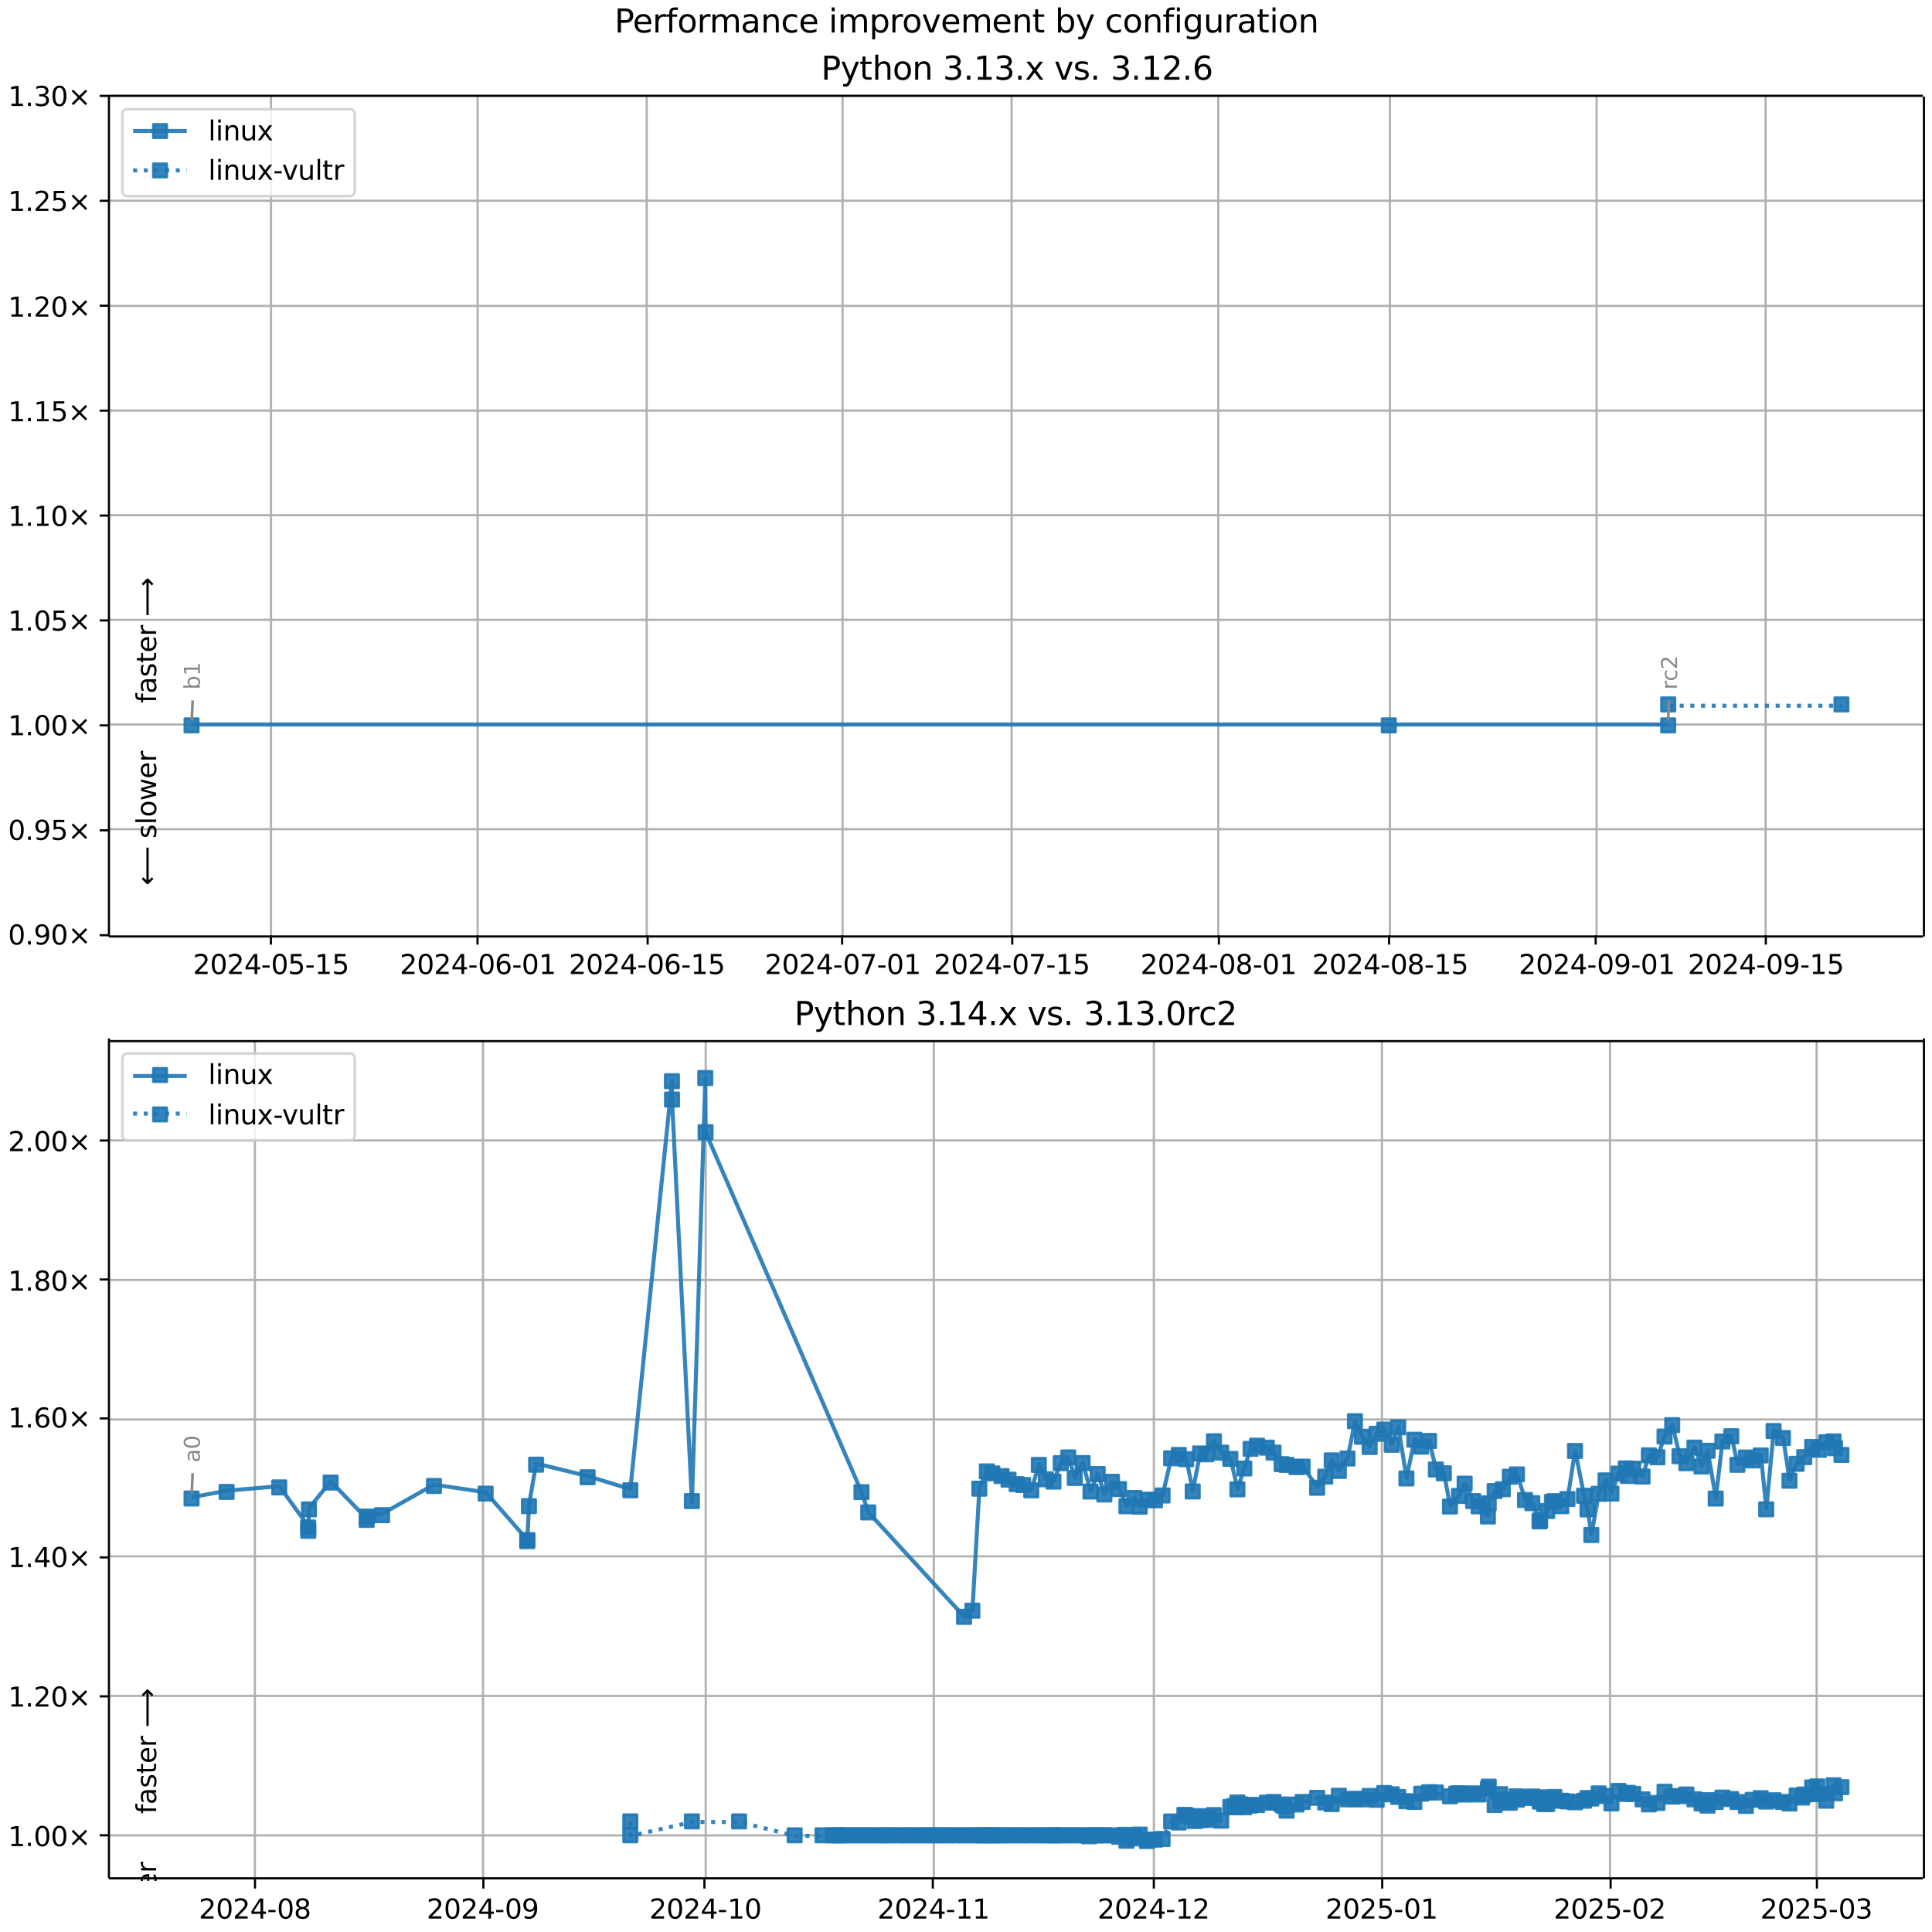 <?xml version="1.0" encoding="UTF-8"?>
<!DOCTYPE svg  PUBLIC '-//W3C//DTD SVG 1.1//EN'  'http://www.w3.org/Graphics/SVG/1.1/DTD/svg11.dtd'>
<svg width="720pt" height="720pt" version="1.1" viewBox="0 0 720 720" xmlns="http://www.w3.org/2000/svg" xmlns:xlink="http://www.w3.org/1999/xlink">
<defs>
<style type="text/css">*{stroke-linejoin: round; stroke-linecap: butt}</style>
</defs>
<path d="m0 720h720v-720h-720z" fill="#fff"/>
<path d="m40.6 349h676v-313h-676z" fill="#fff"/>
<path d="m101 349v-313" clip-path="url(#g)" fill="none" stroke="#b0b0b0" stroke-linecap="square" stroke-width=".8"/>
<defs>
<path id="i" d="m0 0v3.5" stroke="#000" stroke-width=".8"/>
</defs>
<use x="100.953" y="348.529" stroke="#000000" stroke-width=".8" xlink:href="#i"/>
<g transform="translate(71.9 363) scale(.1 -.1)">
<defs>
<path id="c" transform="scale(.016)" d="m1228 531h2203v-531h-2962v531q359 372 979 998 621 627 780 809 303 340 423 576 121 236 121 464 0 372-261 606-261 235-680 235-297 0-627-103-329-103-704-313v638q381 153 712 231 332 78 607 78 725 0 1156-363 431-362 431-968 0-288-108-546-107-257-392-607-78-91-497-524-418-433-1181-1211z"/>
<path id="b" transform="scale(.016)" d="m2034 4250q-487 0-733-480-245-479-245-1442 0-959 245-1439 246-480 733-480 491 0 736 480 246 480 246 1439 0 963-246 1442-245 480-736 480zm0 500q785 0 1199-621 414-620 414-1801 0-1178-414-1799-414-620-1199-620-784 0-1198 620-414 621-414 1799 0 1181 414 1801 414 621 1198 621z"/>
<path id="j" transform="scale(.016)" d="m2419 4116-1594-2491h1594v2491zm-166 550h794v-3041h666v-525h-666v-1100h-628v1100h-2106v609l1940 2957z"/>
<path id="e" transform="scale(.016)" d="m313 2009h1684v-512h-1684v512z"/>
<path id="m" transform="scale(.016)" d="m691 4666h2478v-532h-1900v-1143q137 47 274 70 138 23 276 23 781 0 1237-428 457-428 457-1159 0-753-469-1171-469-417-1322-417-294 0-599 50-304 50-629 150v635q281-153 581-228t634-75q541 0 856 284 316 284 316 772 0 487-316 771-315 285-856 285-253 0-505-56-251-56-513-175v2344z"/>
<path id="d" transform="scale(.016)" d="m794 531h1031v3560l-1122-225v575l1116 225h631v-4135h1031v-531h-2687v531z"/>
</defs>
<use xlink:href="#c"/>
<use transform="translate(63.6)" xlink:href="#b"/>
<use transform="translate(127)" xlink:href="#c"/>
<use transform="translate(191)" xlink:href="#j"/>
<use transform="translate(254)" xlink:href="#e"/>
<use transform="translate(291)" xlink:href="#b"/>
<use transform="translate(354)" xlink:href="#m"/>
<use transform="translate(418)" xlink:href="#e"/>
<use transform="translate(454)" xlink:href="#d"/>
<use transform="translate(518)" xlink:href="#m"/>
</g>
<path d="m178 349v-313" clip-path="url(#g)" fill="none" stroke="#b0b0b0" stroke-linecap="square" stroke-width=".8"/>
<use x="177.953" y="348.529" stroke="#000000" stroke-width=".8" xlink:href="#i"/>
<g transform="translate(149 363) scale(.1 -.1)">
<defs>
<path id="ae" transform="scale(.016)" d="m2113 2584q-425 0-674-291-248-290-248-796 0-503 248-796 249-292 674-292t673 292q248 293 248 796 0 506-248 796-248 291-673 291zm1253 1979v-575q-238 112-480 171-242 60-480 60-625 0-955-422-329-422-376-1275 184 272 462 417 279 145 613 145 703 0 1111-427 408-426 408-1160 0-719-425-1154-425-434-1131-434-810 0-1238 620-428 621-428 1799 0 1106 525 1764t1409 658q238 0 480-47t505-140z"/>
</defs>
<use xlink:href="#c"/>
<use transform="translate(63.6)" xlink:href="#b"/>
<use transform="translate(127)" xlink:href="#c"/>
<use transform="translate(191)" xlink:href="#j"/>
<use transform="translate(254)" xlink:href="#e"/>
<use transform="translate(291)" xlink:href="#b"/>
<use transform="translate(354)" xlink:href="#ae"/>
<use transform="translate(418)" xlink:href="#e"/>
<use transform="translate(454)" xlink:href="#b"/>
<use transform="translate(518)" xlink:href="#d"/>
</g>
<path d="m241 349v-313" clip-path="url(#g)" fill="none" stroke="#b0b0b0" stroke-linecap="square" stroke-width=".8"/>
<use x="241.365" y="348.529" stroke="#000000" stroke-width=".8" xlink:href="#i"/>
<g transform="translate(212 363) scale(.1 -.1)">
<use xlink:href="#c"/>
<use transform="translate(63.6)" xlink:href="#b"/>
<use transform="translate(127)" xlink:href="#c"/>
<use transform="translate(191)" xlink:href="#j"/>
<use transform="translate(254)" xlink:href="#e"/>
<use transform="translate(291)" xlink:href="#b"/>
<use transform="translate(354)" xlink:href="#ae"/>
<use transform="translate(418)" xlink:href="#e"/>
<use transform="translate(454)" xlink:href="#d"/>
<use transform="translate(518)" xlink:href="#m"/>
</g>
<path d="m314 349v-313" clip-path="url(#g)" fill="none" stroke="#b0b0b0" stroke-linecap="square" stroke-width=".8"/>
<use x="313.835" y="348.529" stroke="#000000" stroke-width=".8" xlink:href="#i"/>
<g transform="translate(285 363) scale(.1 -.1)">
<defs>
<path id="al" transform="scale(.016)" d="m525 4666h3e3v-269l-1694-4397h-659l1594 4134h-2241v532z"/>
</defs>
<use xlink:href="#c"/>
<use transform="translate(63.6)" xlink:href="#b"/>
<use transform="translate(127)" xlink:href="#c"/>
<use transform="translate(191)" xlink:href="#j"/>
<use transform="translate(254)" xlink:href="#e"/>
<use transform="translate(291)" xlink:href="#b"/>
<use transform="translate(354)" xlink:href="#al"/>
<use transform="translate(418)" xlink:href="#e"/>
<use transform="translate(454)" xlink:href="#b"/>
<use transform="translate(518)" xlink:href="#d"/>
</g>
<path d="m377 349v-313" clip-path="url(#g)" fill="none" stroke="#b0b0b0" stroke-linecap="square" stroke-width=".8"/>
<use x="377.247" y="348.529" stroke="#000000" stroke-width=".8" xlink:href="#i"/>
<g transform="translate(348 363) scale(.1 -.1)">
<use xlink:href="#c"/>
<use transform="translate(63.6)" xlink:href="#b"/>
<use transform="translate(127)" xlink:href="#c"/>
<use transform="translate(191)" xlink:href="#j"/>
<use transform="translate(254)" xlink:href="#e"/>
<use transform="translate(291)" xlink:href="#b"/>
<use transform="translate(354)" xlink:href="#al"/>
<use transform="translate(418)" xlink:href="#e"/>
<use transform="translate(454)" xlink:href="#d"/>
<use transform="translate(518)" xlink:href="#m"/>
</g>
<path d="m454 349v-313" clip-path="url(#g)" fill="none" stroke="#b0b0b0" stroke-linecap="square" stroke-width=".8"/>
<use x="454.247" y="348.529" stroke="#000000" stroke-width=".8" xlink:href="#i"/>
<g transform="translate(425 363) scale(.1 -.1)">
<defs>
<path id="ad" transform="scale(.016)" d="m2034 2216q-450 0-708-241-257-241-257-662 0-422 257-663 258-241 708-241t709 242q260 243 260 662 0 421-258 662-257 241-711 241zm-631 268q-406 100-633 378-226 279-226 679 0 559 398 884 399 325 1092 325 697 0 1094-325t397-884q0-400-227-679-226-278-629-378 456-106 710-416 255-309 255-755 0-679-414-1042-414-362-1186-362-771 0-1186 362-414 363-414 1042 0 446 256 755 257 310 713 416zm-231 997q0-362 226-565 227-203 636-203 407 0 636 203 230 203 230 565 0 363-230 566-229 203-636 203-409 0-636-203-226-203-226-566z"/>
</defs>
<use xlink:href="#c"/>
<use transform="translate(63.6)" xlink:href="#b"/>
<use transform="translate(127)" xlink:href="#c"/>
<use transform="translate(191)" xlink:href="#j"/>
<use transform="translate(254)" xlink:href="#e"/>
<use transform="translate(291)" xlink:href="#b"/>
<use transform="translate(354)" xlink:href="#ad"/>
<use transform="translate(418)" xlink:href="#e"/>
<use transform="translate(454)" xlink:href="#b"/>
<use transform="translate(518)" xlink:href="#d"/>
</g>
<path d="m518 349v-313" clip-path="url(#g)" fill="none" stroke="#b0b0b0" stroke-linecap="square" stroke-width=".8"/>
<use x="517.659" y="348.529" stroke="#000000" stroke-width=".8" xlink:href="#i"/>
<g transform="translate(489 363) scale(.1 -.1)">
<use xlink:href="#c"/>
<use transform="translate(63.6)" xlink:href="#b"/>
<use transform="translate(127)" xlink:href="#c"/>
<use transform="translate(191)" xlink:href="#j"/>
<use transform="translate(254)" xlink:href="#e"/>
<use transform="translate(291)" xlink:href="#b"/>
<use transform="translate(354)" xlink:href="#ad"/>
<use transform="translate(418)" xlink:href="#e"/>
<use transform="translate(454)" xlink:href="#d"/>
<use transform="translate(518)" xlink:href="#m"/>
</g>
<path d="m595 349v-313" clip-path="url(#g)" fill="none" stroke="#b0b0b0" stroke-linecap="square" stroke-width=".8"/>
<use x="594.659" y="348.529" stroke="#000000" stroke-width=".8" xlink:href="#i"/>
<g transform="translate(566 363) scale(.1 -.1)">
<defs>
<path id="aa" transform="scale(.016)" d="m703 97v575q238-113 481-172 244-59 479-59 625 0 954 420 330 420 377 1277-181-269-460-413-278-144-615-144-700 0-1108 423-408 424-408 1159 0 718 425 1152 425 435 1131 435 810 0 1236-621 427-620 427-1801 0-1103-524-1761-523-658-1407-658-238 0-482 47-243 47-506 141zm1256 1978q425 0 673 290 249 291 249 798 0 503-249 795-248 292-673 292t-673-292-248-795q0-507 248-798 248-290 673-290z"/>
</defs>
<use xlink:href="#c"/>
<use transform="translate(63.6)" xlink:href="#b"/>
<use transform="translate(127)" xlink:href="#c"/>
<use transform="translate(191)" xlink:href="#j"/>
<use transform="translate(254)" xlink:href="#e"/>
<use transform="translate(291)" xlink:href="#b"/>
<use transform="translate(354)" xlink:href="#aa"/>
<use transform="translate(418)" xlink:href="#e"/>
<use transform="translate(454)" xlink:href="#b"/>
<use transform="translate(518)" xlink:href="#d"/>
</g>
<path d="m658 349v-313" clip-path="url(#g)" fill="none" stroke="#b0b0b0" stroke-linecap="square" stroke-width=".8"/>
<use x="658.071" y="348.529" stroke="#000000" stroke-width=".8" xlink:href="#i"/>
<g transform="translate(629 363) scale(.1 -.1)">
<use xlink:href="#c"/>
<use transform="translate(63.6)" xlink:href="#b"/>
<use transform="translate(127)" xlink:href="#c"/>
<use transform="translate(191)" xlink:href="#j"/>
<use transform="translate(254)" xlink:href="#e"/>
<use transform="translate(291)" xlink:href="#b"/>
<use transform="translate(354)" xlink:href="#aa"/>
<use transform="translate(418)" xlink:href="#e"/>
<use transform="translate(454)" xlink:href="#d"/>
<use transform="translate(518)" xlink:href="#m"/>
</g>
<path d="m40.6 349h676" clip-path="url(#g)" fill="none" stroke="#b0b0b0" stroke-linecap="square" stroke-width=".8"/>
<defs>
<path id="k" d="m0 0h-3.5" stroke="#000" stroke-width=".8"/>
</defs>
<use x="40.646" y="348.529" stroke="#000000" stroke-width=".8" xlink:href="#k"/>
<g transform="translate(3 352) scale(.1 -.1)">
<defs>
<path id="f" transform="scale(.016)" d="m684 794h660v-794h-660v794z"/>
<path id="l" transform="scale(.016)" d="m4488 3438-1429-1435 1429-1428-372-378-1435 1434-1434-1434-369 378 1425 1428-1425 1435 369 378 1434-1435 1435 1435 372-378z"/>
</defs>
<use xlink:href="#b"/>
<use transform="translate(63.6)" xlink:href="#f"/>
<use transform="translate(95.4)" xlink:href="#aa"/>
<use transform="translate(159)" xlink:href="#b"/>
<use transform="translate(223)" xlink:href="#l"/>
</g>
<path d="m40.6 309h676" clip-path="url(#g)" fill="none" stroke="#b0b0b0" stroke-linecap="square" stroke-width=".8"/>
<use x="40.646" y="309.429" stroke="#000000" stroke-width=".8" xlink:href="#k"/>
<g transform="translate(3 313) scale(.1 -.1)">
<use xlink:href="#b"/>
<use transform="translate(63.6)" xlink:href="#f"/>
<use transform="translate(95.4)" xlink:href="#aa"/>
<use transform="translate(159)" xlink:href="#m"/>
<use transform="translate(223)" xlink:href="#l"/>
</g>
<path d="m40.6 270h676" clip-path="url(#g)" fill="none" stroke="#b0b0b0" stroke-linecap="square" stroke-width=".8"/>
<use x="40.646" y="270.33" stroke="#000000" stroke-width=".8" xlink:href="#k"/>
<g transform="translate(3 274) scale(.1 -.1)">
<use xlink:href="#d"/>
<use transform="translate(63.6)" xlink:href="#f"/>
<use transform="translate(95.4)" xlink:href="#b"/>
<use transform="translate(159)" xlink:href="#b"/>
<use transform="translate(223)" xlink:href="#l"/>
</g>
<path d="m40.6 231h676" clip-path="url(#g)" fill="none" stroke="#b0b0b0" stroke-linecap="square" stroke-width=".8"/>
<use x="40.646" y="231.23" stroke="#000000" stroke-width=".8" xlink:href="#k"/>
<g transform="translate(3 235) scale(.1 -.1)">
<use xlink:href="#d"/>
<use transform="translate(63.6)" xlink:href="#f"/>
<use transform="translate(95.4)" xlink:href="#b"/>
<use transform="translate(159)" xlink:href="#m"/>
<use transform="translate(223)" xlink:href="#l"/>
</g>
<path d="m40.6 192h676" clip-path="url(#g)" fill="none" stroke="#b0b0b0" stroke-linecap="square" stroke-width=".8"/>
<use x="40.646" y="192.131" stroke="#000000" stroke-width=".8" xlink:href="#k"/>
<g transform="translate(3 196) scale(.1 -.1)">
<use xlink:href="#d"/>
<use transform="translate(63.6)" xlink:href="#f"/>
<use transform="translate(95.4)" xlink:href="#d"/>
<use transform="translate(159)" xlink:href="#b"/>
<use transform="translate(223)" xlink:href="#l"/>
</g>
<path d="m40.6 153h676" clip-path="url(#g)" fill="none" stroke="#b0b0b0" stroke-linecap="square" stroke-width=".8"/>
<use x="40.646" y="153.031" stroke="#000000" stroke-width=".8" xlink:href="#k"/>
<g transform="translate(3 157) scale(.1 -.1)">
<use xlink:href="#d"/>
<use transform="translate(63.6)" xlink:href="#f"/>
<use transform="translate(95.4)" xlink:href="#d"/>
<use transform="translate(159)" xlink:href="#m"/>
<use transform="translate(223)" xlink:href="#l"/>
</g>
<path d="m40.6 114h676" clip-path="url(#g)" fill="none" stroke="#b0b0b0" stroke-linecap="square" stroke-width=".8"/>
<use x="40.646" y="113.932" stroke="#000000" stroke-width=".8" xlink:href="#k"/>
<g transform="translate(3 118) scale(.1 -.1)">
<use xlink:href="#d"/>
<use transform="translate(63.6)" xlink:href="#f"/>
<use transform="translate(95.4)" xlink:href="#c"/>
<use transform="translate(159)" xlink:href="#b"/>
<use transform="translate(223)" xlink:href="#l"/>
</g>
<path d="m40.6 74.8h676" clip-path="url(#g)" fill="none" stroke="#b0b0b0" stroke-linecap="square" stroke-width=".8"/>
<use x="40.646" y="74.832" stroke="#000000" stroke-width=".8" xlink:href="#k"/>
<g transform="translate(3 78.6) scale(.1 -.1)">
<use xlink:href="#d"/>
<use transform="translate(63.6)" xlink:href="#f"/>
<use transform="translate(95.4)" xlink:href="#c"/>
<use transform="translate(159)" xlink:href="#m"/>
<use transform="translate(223)" xlink:href="#l"/>
</g>
<path d="m40.6 35.7h676" clip-path="url(#g)" fill="none" stroke="#b0b0b0" stroke-linecap="square" stroke-width=".8"/>
<use x="40.646" y="35.733" stroke="#000000" stroke-width=".8" xlink:href="#k"/>
<g transform="translate(3 39.5) scale(.1 -.1)">
<defs>
<path id="t" transform="scale(.016)" d="m2597 2516q453-97 707-404 255-306 255-756 0-690-475-1069-475-378-1350-378-293 0-604 58t-642 174v609q262-153 574-231 313-78 654-78 593 0 904 234t311 681q0 413-289 645-289 233-804 233h-544v519h569q465 0 712 186t247 536q0 359-255 551-254 193-729 193-260 0-557-57-297-56-653-174v562q360 100 674 150t592 50q719 0 1137-327 419-326 419-882 0-388-222-655t-631-370z"/>
</defs>
<use xlink:href="#d"/>
<use transform="translate(63.6)" xlink:href="#f"/>
<use transform="translate(95.4)" xlink:href="#t"/>
<use transform="translate(159)" xlink:href="#b"/>
<use transform="translate(223)" xlink:href="#l"/>
</g>
<path d="m71.4 270h446 104" clip-path="url(#g)" fill="none" stroke="#1f77b4" stroke-linecap="square" stroke-opacity=".9" stroke-width="1.5"/>
<defs>
<path id="a" d="m-2.5 2.5h5v-5h-5z" stroke="#1f77b4" stroke-opacity=".9"/>
</defs>
<g clip-path="url(#g)" fill="#1f77b4" fill-opacity=".9" stroke="#1f77b4" stroke-opacity=".9">
<use x="71.389" y="270.33" xlink:href="#a"/>
<use x="517.569" y="270.33" xlink:href="#a"/>
<use x="621.695" y="270.33" xlink:href="#a"/>
</g>
<g stroke="#1f77b4" stroke-opacity=".9">
<path d="m622 263h64.6" clip-path="url(#g)" fill="none" stroke-dasharray="1.5,2.475" stroke-width="1.5"/>
<g clip-path="url(#g)" fill="#1f77b4" fill-opacity=".9">
<use x="621.695" y="262.51" xlink:href="#a"/>
<use x="686.256" y="262.51" xlink:href="#a"/>
</g>
</g>
<path d="m40.6 349v-313" fill="none" stroke="#000" stroke-linecap="square" stroke-width=".8"/>
<path d="m717 349v-313" fill="none" stroke="#000" stroke-linecap="square" stroke-width=".8"/>
<path d="m40.6 349h676" fill="none" stroke="#000" stroke-linecap="square" stroke-width=".8"/>
<path d="m40.6 35.7h676" fill="none" stroke="#000" stroke-linecap="square" stroke-width=".8"/>
<path d="m71.8 261-0.348 7.35" fill="none" stroke="#888" stroke-linecap="round"/>
<g transform="translate(74.5 257) rotate(-90) scale(.08 -.08)" fill="#888">
<defs>
<path id="ak" transform="scale(.016)" d="m3116 1747q0 634-261 995t-717 361q-457 0-718-361t-261-995 261-995 718-361q456 0 717 361t261 995zm-1957 1222q182 312 458 463 277 152 661 152 638 0 1036-506 399-506 399-1331t-399-1332q-398-506-1036-506-384 0-661 152-276 152-458 464v-525h-578v4863h578v-1894z"/>
</defs>
<use xlink:href="#ak"/>
<use transform="translate(63.5)" xlink:href="#d"/>
</g>
<path d="m622 261-0.326 7.34" fill="none" stroke="#888" stroke-linecap="round"/>
<g transform="translate(625 257) rotate(-90) scale(.08 -.08)" fill="#888">
<defs>
<path id="n" transform="scale(.016)" d="m2631 2963q-97 56-211 82-114 27-251 27-488 0-749-317t-261-911v-1844h-578v3500h578v-544q182 319 472 473 291 155 707 155 59 0 131-8 72-7 159-23l3-590z"/>
<path id="ac" transform="scale(.016)" d="m3122 3366v-538q-244 135-489 202t-495 67q-560 0-870-355-309-354-309-995t309-996q310-354 870-354 250 0 495 67t489 202v-532q-241-112-499-168-257-57-548-57-791 0-1257 497-465 497-465 1341 0 856 470 1346 471 491 1290 491 265 0 518-55 253-54 491-163z"/>
</defs>
<use xlink:href="#n"/>
<use transform="translate(38.9)" xlink:href="#ac"/>
<use transform="translate(93.8)" xlink:href="#c"/>
</g>
<g clip-path="url(#g)">
<g transform="translate(58.2 262) rotate(-90) scale(.1 -.1)">
<defs>
<path id="ab" transform="scale(.016)" d="m2375 4863v-479h-550q-309 0-430-125-120-125-120-450v-309h947v-447h-947v-3053h-578v3053h-550v447h550v244q0 584 272 851 272 268 862 268h544z"/>
<path id="z" transform="scale(.016)" d="m2194 1759q-697 0-966-159t-269-544q0-306 202-486 202-179 548-179 479 0 768 339t289 901v128h-572zm1147 238v-2e3h-575v531q-197-318-491-470t-719-152q-537 0-855 302-317 302-317 808 0 590 395 890 396 300 1180 300h807v57q0 397-261 614t-733 217q-300 0-585-72-284-72-546-216v532q315 122 612 182 297 61 578 61 760 0 1135-394 375-393 375-1193z"/>
<path id="x" transform="scale(.016)" d="m2834 3397v-544q-243 125-506 187-262 63-544 63-428 0-642-131t-214-394q0-200 153-314t616-217l197-44q612-131 870-370t258-667q0-488-386-773-386-284-1061-284-281 0-586 55t-642 164v594q319-166 628-249 309-82 613-82 406 0 624 139 219 139 219 392 0 234-158 359-157 125-692 241l-200 47q-534 112-772 345-237 233-237 639 0 494 350 762 350 269 994 269 318 0 599-47 282-46 519-140z"/>
<path id="p" transform="scale(.016)" d="m1172 4494v-994h1184v-447h-1184v-1900q0-428 117-550t477-122h590v-481h-590q-666 0-919 248-253 249-253 905v1900h-422v447h422v994h578z"/>
<path id="s" transform="scale(.016)" d="m3597 1894v-281h-2644q38-594 358-905t892-311q331 0 642 81t618 244v-544q-310-131-635-200t-659-69q-838 0-1327 487-489 488-489 1320 0 859 464 1363 464 505 1252 505 706 0 1117-455 411-454 411-1235zm-575 169q-6 471-264 752-258 282-683 282-481 0-770-272t-333-766l2050 4z"/>
<path id="am" transform="scale(.016)" d="m8863 2147v-281l-1229-1228-375 375 729 728h-7622v531h7622l-729 728 375 375 1229-1228z"/>
</defs>
<use xlink:href="#ab"/>
<use transform="translate(35.2)" xlink:href="#z"/>
<use transform="translate(96.5)" xlink:href="#x"/>
<use transform="translate(149)" xlink:href="#p"/>
<use transform="translate(188)" xlink:href="#s"/>
<use transform="translate(249)" xlink:href="#n"/>
<use transform="translate(290)" xlink:href="#DejaVuSans-20"/>
<use transform="translate(322)" xlink:href="#am"/>
</g>
</g>
<g clip-path="url(#g)">
<g transform="translate(58.2 330) rotate(-90) scale(.1 -.1)">
<defs>
<path id="an" transform="scale(.016)" d="m313 1866v281l1228 1228 375-375-728-728h7621v-531h-7621l728-728-375-375-1228 1228z"/>
<path id="r" transform="scale(.016)" d="m603 4863h575v-4863h-575v4863z"/>
<path id="q" transform="scale(.016)" d="m1959 3097q-462 0-731-361t-269-989 267-989q268-361 733-361 460 0 728 362 269 363 269 988 0 622-269 986-268 364-728 364zm0 487q750 0 1178-488 429-487 429-1349 0-859-429-1349-428-489-1178-489-753 0-1180 489-426 490-426 1349 0 862 426 1349 427 488 1180 488z"/>
<path id="ai" transform="scale(.016)" d="m269 3500h575l719-2731 715 2731h678l719-2731 716 2731h575l-916-3500h-678l-753 2869-756-2869h-679l-915 3500z"/>
</defs>
<use xlink:href="#an"/>
<use transform="translate(143)" xlink:href="#DejaVuSans-20"/>
<use transform="translate(175)" xlink:href="#x"/>
<use transform="translate(227)" xlink:href="#r"/>
<use transform="translate(255)" xlink:href="#q"/>
<use transform="translate(316)" xlink:href="#ai"/>
<use transform="translate(398)" xlink:href="#s"/>
<use transform="translate(460)" xlink:href="#n"/>
</g>
</g>
<g transform="translate(306 29.7) scale(.12 -.12)">
<defs>
<path id="ah" transform="scale(.016)" d="m1259 4147v-1753h794q441 0 681 228 241 228 241 650 0 419-241 647-240 228-681 228h-794zm-631 519h1425q785 0 1186-355 402-355 402-1039 0-691-402-1044-401-353-1186-353h-794v-1875h-631v4666z"/>
<path id="af" transform="scale(.016)" d="m2059-325q-243-625-475-815-231-191-618-191h-460v481h338q237 0 368 113 132 112 291 531l103 262-1415 3444h609l1094-2737 1094 2737h609l-1538-3825z"/>
<path id="aj" transform="scale(.016)" d="m3513 2113v-2113h-575v2094q0 497-194 743-194 247-581 247-466 0-735-297-269-296-269-809v-1978h-578v4863h578v-1907q207 316 486 472 280 156 646 156 603 0 912-373 310-373 310-1098z"/>
<path id="o" transform="scale(.016)" d="m3513 2113v-2113h-575v2094q0 497-194 743-194 247-581 247-466 0-735-297-269-296-269-809v-1978h-578v3500h578v-544q207 316 486 472 280 156 646 156 603 0 912-373 310-373 310-1098z"/>
<path id="w" transform="scale(.016)" d="m3513 3500-1266-1703 1331-1797h-678l-1019 1375-1018-1375h-679l1360 1831-1244 1669h678l928-1247 928 1247h679z"/>
<path id="y" transform="scale(.016)" d="m191 3500h609l1094-2937 1094 2937h609l-1313-3500h-781l-1312 3500z"/>
</defs>
<use xlink:href="#ah"/>
<use transform="translate(60.3)" xlink:href="#af"/>
<use transform="translate(119)" xlink:href="#p"/>
<use transform="translate(159)" xlink:href="#aj"/>
<use transform="translate(222)" xlink:href="#q"/>
<use transform="translate(283)" xlink:href="#o"/>
<use transform="translate(347)" xlink:href="#DejaVuSans-20"/>
<use transform="translate(378)" xlink:href="#t"/>
<use transform="translate(442)" xlink:href="#f"/>
<use transform="translate(474)" xlink:href="#d"/>
<use transform="translate(537)" xlink:href="#t"/>
<use transform="translate(601)" xlink:href="#f"/>
<use transform="translate(633)" xlink:href="#w"/>
<use transform="translate(692)" xlink:href="#DejaVuSans-20"/>
<use transform="translate(724)" xlink:href="#y"/>
<use transform="translate(783)" xlink:href="#x"/>
<use transform="translate(835)" xlink:href="#f"/>
<use transform="translate(867)" xlink:href="#DejaVuSans-20"/>
<use transform="translate(899)" xlink:href="#t"/>
<use transform="translate(962)" xlink:href="#f"/>
<use transform="translate(994)" xlink:href="#d"/>
<use transform="translate(1058)" xlink:href="#c"/>
<use transform="translate(1121)" xlink:href="#f"/>
<use transform="translate(1153)" xlink:href="#ae"/>
</g>
<path d="m47.6 73.1h82.6q2 0 2-2v-28.4q0-2-2-2h-82.6q-2 0-2 2v28.4q0 2 2 2z" fill="#fff" opacity=".8" stroke="#ccc"/>
<path d="m49.6 48.8h10 10" fill="none" stroke="#1f77b4" stroke-linecap="square" stroke-opacity=".9" stroke-width="1.5"/>
<use x="59.646" y="48.831" fill="#1f77b4" fill-opacity=".9" stroke="#1f77b4" stroke-opacity=".9" xlink:href="#a"/>
<g transform="translate(77.6 52.3) scale(.1 -.1)">
<defs>
<path id="v" transform="scale(.016)" d="m603 3500h575v-3500h-575v3500zm0 1363h575v-729h-575v729z"/>
<path id="u" transform="scale(.016)" d="m544 1381v2119h575v-2097q0-497 193-746 194-248 582-248 465 0 735 297 271 297 271 810v1984h575v-3500h-575v538q-209-319-486-474-276-155-642-155-603 0-916 375-312 375-312 1097zm1447 2203z"/>
</defs>
<use xlink:href="#r"/>
<use transform="translate(27.8)" xlink:href="#v"/>
<use transform="translate(55.6)" xlink:href="#o"/>
<use transform="translate(119)" xlink:href="#u"/>
<use transform="translate(182)" xlink:href="#w"/>
</g>
<path d="m49.6 63.5h10 10" fill="none" stroke="#1f77b4" stroke-dasharray="1.5,2.475" stroke-opacity=".9" stroke-width="1.5"/>
<use x="59.646" y="63.509" fill="#1f77b4" fill-opacity=".9" stroke="#1f77b4" stroke-opacity=".9" xlink:href="#a"/>
<g transform="translate(77.6 67) scale(.1 -.1)">
<use xlink:href="#r"/>
<use transform="translate(27.8)" xlink:href="#v"/>
<use transform="translate(55.6)" xlink:href="#o"/>
<use transform="translate(119)" xlink:href="#u"/>
<use transform="translate(182)" xlink:href="#w"/>
<use transform="translate(242)" xlink:href="#e"/>
<use transform="translate(275)" xlink:href="#y"/>
<use transform="translate(334)" xlink:href="#u"/>
<use transform="translate(398)" xlink:href="#r"/>
<use transform="translate(425)" xlink:href="#p"/>
<use transform="translate(465)" xlink:href="#n"/>
</g>
<path d="m40.6 700h676v-313h-676z" fill="#fff"/>
<path d="m95 700v-313" clip-path="url(#h)" fill="none" stroke="#b0b0b0" stroke-linecap="square" stroke-width=".8"/>
<use x="95.028" y="700.322" stroke="#000000" stroke-width=".8" xlink:href="#i"/>
<g transform="translate(74.1 715) scale(.1 -.1)">
<use xlink:href="#c"/>
<use transform="translate(63.6)" xlink:href="#b"/>
<use transform="translate(127)" xlink:href="#c"/>
<use transform="translate(191)" xlink:href="#j"/>
<use transform="translate(254)" xlink:href="#e"/>
<use transform="translate(291)" xlink:href="#b"/>
<use transform="translate(354)" xlink:href="#ad"/>
</g>
<path d="m180 700v-313" clip-path="url(#h)" fill="none" stroke="#b0b0b0" stroke-linecap="square" stroke-width=".8"/>
<use x="180.143" y="700.322" stroke="#000000" stroke-width=".8" xlink:href="#i"/>
<g transform="translate(159 715) scale(.1 -.1)">
<use xlink:href="#c"/>
<use transform="translate(63.6)" xlink:href="#b"/>
<use transform="translate(127)" xlink:href="#c"/>
<use transform="translate(191)" xlink:href="#j"/>
<use transform="translate(254)" xlink:href="#e"/>
<use transform="translate(291)" xlink:href="#b"/>
<use transform="translate(354)" xlink:href="#aa"/>
</g>
<path d="m263 700v-313" clip-path="url(#h)" fill="none" stroke="#b0b0b0" stroke-linecap="square" stroke-width=".8"/>
<use x="262.513" y="700.322" stroke="#000000" stroke-width=".8" xlink:href="#i"/>
<g transform="translate(242 715) scale(.1 -.1)">
<use xlink:href="#c"/>
<use transform="translate(63.6)" xlink:href="#b"/>
<use transform="translate(127)" xlink:href="#c"/>
<use transform="translate(191)" xlink:href="#j"/>
<use transform="translate(254)" xlink:href="#e"/>
<use transform="translate(291)" xlink:href="#d"/>
<use transform="translate(354)" xlink:href="#b"/>
</g>
<path d="m348 700v-313" clip-path="url(#h)" fill="none" stroke="#b0b0b0" stroke-linecap="square" stroke-width=".8"/>
<use x="347.628" y="700.322" stroke="#000000" stroke-width=".8" xlink:href="#i"/>
<g transform="translate(327 715) scale(.1 -.1)">
<use xlink:href="#c"/>
<use transform="translate(63.6)" xlink:href="#b"/>
<use transform="translate(127)" xlink:href="#c"/>
<use transform="translate(191)" xlink:href="#j"/>
<use transform="translate(254)" xlink:href="#e"/>
<use transform="translate(291)" xlink:href="#d"/>
<use transform="translate(354)" xlink:href="#d"/>
</g>
<path d="m430 700v-313" clip-path="url(#h)" fill="none" stroke="#b0b0b0" stroke-linecap="square" stroke-width=".8"/>
<use x="429.998" y="700.322" stroke="#000000" stroke-width=".8" xlink:href="#i"/>
<g transform="translate(409 715) scale(.1 -.1)">
<use xlink:href="#c"/>
<use transform="translate(63.6)" xlink:href="#b"/>
<use transform="translate(127)" xlink:href="#c"/>
<use transform="translate(191)" xlink:href="#j"/>
<use transform="translate(254)" xlink:href="#e"/>
<use transform="translate(291)" xlink:href="#d"/>
<use transform="translate(354)" xlink:href="#c"/>
</g>
<path d="m515 700v-313" clip-path="url(#h)" fill="none" stroke="#b0b0b0" stroke-linecap="square" stroke-width=".8"/>
<use x="515.113" y="700.322" stroke="#000000" stroke-width=".8" xlink:href="#i"/>
<g transform="translate(494 715) scale(.1 -.1)">
<use xlink:href="#c"/>
<use transform="translate(63.6)" xlink:href="#b"/>
<use transform="translate(127)" xlink:href="#c"/>
<use transform="translate(191)" xlink:href="#m"/>
<use transform="translate(254)" xlink:href="#e"/>
<use transform="translate(291)" xlink:href="#b"/>
<use transform="translate(354)" xlink:href="#d"/>
</g>
<path d="m600 700v-313" clip-path="url(#h)" fill="none" stroke="#b0b0b0" stroke-linecap="square" stroke-width=".8"/>
<use x="600.229" y="700.322" stroke="#000000" stroke-width=".8" xlink:href="#i"/>
<g transform="translate(579 715) scale(.1 -.1)">
<use xlink:href="#c"/>
<use transform="translate(63.6)" xlink:href="#b"/>
<use transform="translate(127)" xlink:href="#c"/>
<use transform="translate(191)" xlink:href="#m"/>
<use transform="translate(254)" xlink:href="#e"/>
<use transform="translate(291)" xlink:href="#b"/>
<use transform="translate(354)" xlink:href="#c"/>
</g>
<path d="m677 700v-313" clip-path="url(#h)" fill="none" stroke="#b0b0b0" stroke-linecap="square" stroke-width=".8"/>
<use x="677.107" y="700.322" stroke="#000000" stroke-width=".8" xlink:href="#i"/>
<g transform="translate(656 715) scale(.1 -.1)">
<use xlink:href="#c"/>
<use transform="translate(63.6)" xlink:href="#b"/>
<use transform="translate(127)" xlink:href="#c"/>
<use transform="translate(191)" xlink:href="#m"/>
<use transform="translate(254)" xlink:href="#e"/>
<use transform="translate(291)" xlink:href="#b"/>
<use transform="translate(354)" xlink:href="#t"/>
</g>
<path d="m40.6 684h676" clip-path="url(#h)" fill="none" stroke="#b0b0b0" stroke-linecap="square" stroke-width=".8"/>
<use x="40.646" y="683.96" stroke="#000000" stroke-width=".8" xlink:href="#k"/>
<g transform="translate(3 688) scale(.1 -.1)">
<use xlink:href="#d"/>
<use transform="translate(63.6)" xlink:href="#f"/>
<use transform="translate(95.4)" xlink:href="#b"/>
<use transform="translate(159)" xlink:href="#b"/>
<use transform="translate(223)" xlink:href="#l"/>
</g>
<path d="m40.6 632h676" clip-path="url(#h)" fill="none" stroke="#b0b0b0" stroke-linecap="square" stroke-width=".8"/>
<use x="40.646" y="632.175" stroke="#000000" stroke-width=".8" xlink:href="#k"/>
<g transform="translate(3 636) scale(.1 -.1)">
<use xlink:href="#d"/>
<use transform="translate(63.6)" xlink:href="#f"/>
<use transform="translate(95.4)" xlink:href="#c"/>
<use transform="translate(159)" xlink:href="#b"/>
<use transform="translate(223)" xlink:href="#l"/>
</g>
<path d="m40.6 580h676" clip-path="url(#h)" fill="none" stroke="#b0b0b0" stroke-linecap="square" stroke-width=".8"/>
<use x="40.646" y="580.391" stroke="#000000" stroke-width=".8" xlink:href="#k"/>
<g transform="translate(3 584) scale(.1 -.1)">
<use xlink:href="#d"/>
<use transform="translate(63.6)" xlink:href="#f"/>
<use transform="translate(95.4)" xlink:href="#j"/>
<use transform="translate(159)" xlink:href="#b"/>
<use transform="translate(223)" xlink:href="#l"/>
</g>
<path d="m40.6 529h676" clip-path="url(#h)" fill="none" stroke="#b0b0b0" stroke-linecap="square" stroke-width=".8"/>
<use x="40.646" y="528.607" stroke="#000000" stroke-width=".8" xlink:href="#k"/>
<g transform="translate(3 532) scale(.1 -.1)">
<use xlink:href="#d"/>
<use transform="translate(63.6)" xlink:href="#f"/>
<use transform="translate(95.4)" xlink:href="#ae"/>
<use transform="translate(159)" xlink:href="#b"/>
<use transform="translate(223)" xlink:href="#l"/>
</g>
<path d="m40.6 477h676" clip-path="url(#h)" fill="none" stroke="#b0b0b0" stroke-linecap="square" stroke-width=".8"/>
<use x="40.646" y="476.823" stroke="#000000" stroke-width=".8" xlink:href="#k"/>
<g transform="translate(3 481) scale(.1 -.1)">
<use xlink:href="#d"/>
<use transform="translate(63.6)" xlink:href="#f"/>
<use transform="translate(95.4)" xlink:href="#ad"/>
<use transform="translate(159)" xlink:href="#b"/>
<use transform="translate(223)" xlink:href="#l"/>
</g>
<path d="m40.6 425h676" clip-path="url(#h)" fill="none" stroke="#b0b0b0" stroke-linecap="square" stroke-width=".8"/>
<use x="40.646" y="425.038" stroke="#000000" stroke-width=".8" xlink:href="#k"/>
<g transform="translate(3 429) scale(.1 -.1)">
<use xlink:href="#c"/>
<use transform="translate(63.6)" xlink:href="#f"/>
<use transform="translate(95.4)" xlink:href="#b"/>
<use transform="translate(159)" xlink:href="#b"/>
<use transform="translate(223)" xlink:href="#l"/>
</g>
<g stroke="#1f77b4" stroke-opacity=".9">
<path d="m71.4 558 13.1-2.46 19.6-1.67 10.8 14.9 0.018 1.25 0.261-7.99 8.07-9.98 13.4 13.9 0.094-1.26 5.66-0.514 19.3-10.9 19.3 2.85 15.5 17.7 0.031-0.423 0.611-12.6 2.67-15.4 19.2 4.69 15.9 4.86 15.5-152 0.029 6.85 7.42 150 4.99-158 0.114 20.2 58.1 134 2.53 7.56 35.7 38.9 3.1-2.31 2.59-45.5 2.8-6.45 2.03 0.752 3.46 0.991 5.63 3.02 2.43 0.33 3.02 1.98 2.82-9.48 2.61 5.36 2.86 0.851 2.7-6.87 2.8-2.14 2.42 7.65 2.93-5.56 2.94 10.6 2.68-6.51 2.48 7.62 2.86-4.74 2.61 2.71 2.77 6.41 2.95-3.08 2 3.23 3.2-2.61 2.47 0.249 2.84-1.8 3.21-13.9 2.84-1.25 2.76 1.6 2.43 12 2.75-14.2 2.32 0.324 2.84-4.87 2.72 4.26 3.39 2.33 2.65 11.4 4.92-15.1 2.42-1.19 3.64 0.753 2.48 1.85 3.01 4.29 1.86 0.284 3.67 0.81 2.29-0.158 5.42 7.87 3.01-4.15 2.42-6.05 2.66 3.91 3.23-4.62 2.78-13.9 2.62 5.8 2.86 3.81 2.6-4.91 2.8-1.57 2.84 5.64 2.39-6.5 3.06 19.1 2.96-14.4 2.55 2.59 2.94-2.13 2.52 10.6 2.97 1.42 2.3 12.4 3.35-3.95 2.11-4.59 3.17 6.49 2.04 1.98 3.47 3.77 0.29-4.9 2.22-4.58 3.06-0.669 2.6-4.67 2.65-0.869 3 9.54 2.72 1.19 2.7 6.78 0.217-0.442 2.62-3.43 1.78-3.38 0.873-0.261 2.63 1.88 2.27-2.69 2.82-17.9 3.34 16.7 1.31 5.1 1.43 9.53 2.73-15.4 2.56-4.99 2.21 4.92 2.65-7.44 2.68-1.95 0.806 2.83 1.99-2.73 3.46 2.93 2.36-7.91 3.2 0.721 2.64-7.72 2.85-4.25 2.73 11.6 2.55 2.61 3-5.8 2.65 7.02 2.25-5.87 3.03 17.8 2.48-21.3 3.33-1.95 2.29 10.6 3.16-2.72 2.52 1.09 3-1.86 2.05 20.1 2.75-29.2 3.48 2.58 2.43 15.9 2.69-6.3 2.82-2.48 2.95-3.8 2.56 1.06 2.68-2.83 2.74-0.307 0.534 2.53 2.4 2.52v0" clip-path="url(#h)" fill="none" stroke-linecap="square" stroke-width="1.5"/>
<g clip-path="url(#h)" fill="#1f77b4" fill-opacity=".9">
<use x="71.389" y="558.445" xlink:href="#a"/>
<use x="84.453" y="555.985" xlink:href="#a"/>
<use x="104.058" y="554.311" xlink:href="#a"/>
<use x="114.86" y="569.236" xlink:href="#a"/>
<use x="114.877" y="570.489" xlink:href="#a"/>
<use x="115.139" y="562.501" xlink:href="#a"/>
<use x="123.212" y="552.52" xlink:href="#a"/>
<use x="136.638" y="566.44" xlink:href="#a"/>
<use x="136.732" y="565.177" xlink:href="#a"/>
<use x="142.387" y="564.662" xlink:href="#a"/>
<use x="161.714" y="553.777" xlink:href="#a"/>
<use x="180.977" y="556.629" xlink:href="#a"/>
<use x="196.488" y="574.354" xlink:href="#a"/>
<use x="196.519" y="573.931" xlink:href="#a"/>
<use x="197.129" y="561.286" xlink:href="#a"/>
<use x="199.796" y="545.838" xlink:href="#a"/>
<use x="218.983" y="550.524" xlink:href="#a"/>
<use x="234.9" y="555.388" xlink:href="#a"/>
<use x="250.408" y="402.933" xlink:href="#a"/>
<use x="250.437" y="409.778" xlink:href="#a"/>
<use x="257.853" y="559.406" xlink:href="#a"/>
<use x="262.839" y="401.743" xlink:href="#a"/>
<use x="262.953" y="421.929" xlink:href="#a"/>
<use x="321.044" y="556.069" xlink:href="#a"/>
<use x="323.57" y="563.625" xlink:href="#a"/>
<use x="359.275" y="602.563" xlink:href="#a"/>
<use x="362.375" y="600.256" xlink:href="#a"/>
<use x="364.968" y="554.783" xlink:href="#a"/>
<use x="367.769" y="548.333" xlink:href="#a"/>
<use x="369.799" y="549.085" xlink:href="#a"/>
<use x="373.257" y="550.076" xlink:href="#a"/>
<use x="375.857" y="551.441" xlink:href="#a"/>
<use x="378.882" y="553.091" xlink:href="#a"/>
<use x="381.308" y="553.421" xlink:href="#a"/>
<use x="384.323" y="555.406" xlink:href="#a"/>
<use x="387.141" y="545.93" xlink:href="#a"/>
<use x="389.746" y="551.292" xlink:href="#a"/>
<use x="392.603" y="552.143" xlink:href="#a"/>
<use x="395.303" y="545.276" xlink:href="#a"/>
<use x="398.101" y="543.135" xlink:href="#a"/>
<use x="400.519" y="550.789" xlink:href="#a"/>
<use x="403.447" y="545.23" xlink:href="#a"/>
<use x="406.386" y="555.853" xlink:href="#a"/>
<use x="409.068" y="549.339" xlink:href="#a"/>
<use x="411.543" y="556.956" xlink:href="#a"/>
<use x="414.407" y="552.216" xlink:href="#a"/>
<use x="417.021" y="554.927" xlink:href="#a"/>
<use x="419.79" y="561.339" xlink:href="#a"/>
<use x="422.739" y="558.255" xlink:href="#a"/>
<use x="424.742" y="561.488" xlink:href="#a"/>
<use x="427.946" y="558.876" xlink:href="#a"/>
<use x="430.417" y="559.125" xlink:href="#a"/>
<use x="433.257" y="557.327" xlink:href="#a"/>
<use x="436.463" y="543.453" xlink:href="#a"/>
<use x="439.303" y="542.207" xlink:href="#a"/>
<use x="442.058" y="543.808" xlink:href="#a"/>
<use x="444.488" y="555.818" xlink:href="#a"/>
<use x="447.234" y="541.648" xlink:href="#a"/>
<use x="449.558" y="541.972" xlink:href="#a"/>
<use x="452.395" y="537.1" xlink:href="#a"/>
<use x="455.112" y="541.357" xlink:href="#a"/>
<use x="458.503" y="543.683" xlink:href="#a"/>
<use x="461.15" y="555.058" xlink:href="#a"/>
<use x="463.726" y="547.256" xlink:href="#a"/>
<use x="466.068" y="539.944" xlink:href="#a"/>
<use x="468.486" y="538.753" xlink:href="#a"/>
<use x="472.131" y="539.506" xlink:href="#a"/>
<use x="474.614" y="541.352" xlink:href="#a"/>
<use x="477.622" y="545.641" xlink:href="#a"/>
<use x="479.486" y="545.924" xlink:href="#a"/>
<use x="483.154" y="546.734" xlink:href="#a"/>
<use x="485.447" y="546.577" xlink:href="#a"/>
<use x="490.863" y="554.45" xlink:href="#a"/>
<use x="493.868" y="550.303" xlink:href="#a"/>
<use x="496.293" y="544.253" xlink:href="#a"/>
<use x="498.948" y="548.163" xlink:href="#a"/>
<use x="502.174" y="543.54" xlink:href="#a"/>
<use x="504.949" y="529.642" xlink:href="#a"/>
<use x="507.573" y="535.437" xlink:href="#a"/>
<use x="510.437" y="539.251" xlink:href="#a"/>
<use x="513.039" y="534.34" xlink:href="#a"/>
<use x="515.843" y="532.773" xlink:href="#a"/>
<use x="518.682" y="538.417" xlink:href="#a"/>
<use x="521.068" y="531.921" xlink:href="#a"/>
<use x="524.13" y="550.982" xlink:href="#a"/>
<use x="527.085" y="536.54" xlink:href="#a"/>
<use x="529.64" y="539.13" xlink:href="#a"/>
<use x="532.576" y="536.996" xlink:href="#a"/>
<use x="535.101" y="547.633" xlink:href="#a"/>
<use x="538.066" y="549.05" xlink:href="#a"/>
<use x="540.369" y="561.444" xlink:href="#a"/>
<use x="543.72" y="557.495" xlink:href="#a"/>
<use x="545.826" y="552.904" xlink:href="#a"/>
<use x="548.995" y="559.398" xlink:href="#a"/>
<use x="551.032" y="561.382" xlink:href="#a"/>
<use x="554.5" y="565.149" xlink:href="#a"/>
<use x="554.79" y="560.251" xlink:href="#a"/>
<use x="557.011" y="555.669" xlink:href="#a"/>
<use x="560.068" y="555" xlink:href="#a"/>
<use x="562.673" y="550.329" xlink:href="#a"/>
<use x="565.323" y="549.46" xlink:href="#a"/>
<use x="568.321" y="559.003" xlink:href="#a"/>
<use x="571.044" y="560.191" xlink:href="#a"/>
<use x="573.742" y="566.969" xlink:href="#a"/>
<use x="573.959" y="566.527" xlink:href="#a"/>
<use x="576.583" y="563.101" xlink:href="#a"/>
<use x="578.366" y="559.718" xlink:href="#a"/>
<use x="579.239" y="559.457" xlink:href="#a"/>
<use x="581.871" y="561.334" xlink:href="#a"/>
<use x="584.136" y="558.641" xlink:href="#a"/>
<use x="586.959" y="540.733" xlink:href="#a"/>
<use x="590.3" y="557.424" xlink:href="#a"/>
<use x="591.612" y="562.526" xlink:href="#a"/>
<use x="593.042" y="572.055" xlink:href="#a"/>
<use x="595.772" y="556.697" xlink:href="#a"/>
<use x="598.331" y="551.705" xlink:href="#a"/>
<use x="600.537" y="556.626" xlink:href="#a"/>
<use x="603.184" y="549.182" xlink:href="#a"/>
<use x="605.867" y="547.232" xlink:href="#a"/>
<use x="606.673" y="550.063" xlink:href="#a"/>
<use x="608.66" y="547.333" xlink:href="#a"/>
<use x="612.125" y="550.265" xlink:href="#a"/>
<use x="614.488" y="542.359" xlink:href="#a"/>
<use x="617.688" y="543.08" xlink:href="#a"/>
<use x="620.325" y="535.365" xlink:href="#a"/>
<use x="623.177" y="531.116" xlink:href="#a"/>
<use x="625.907" y="542.681" xlink:href="#a"/>
<use x="628.46" y="545.294" xlink:href="#a"/>
<use x="631.459" y="539.491" xlink:href="#a"/>
<use x="634.109" y="546.515" xlink:href="#a"/>
<use x="636.363" y="540.649" xlink:href="#a"/>
<use x="639.396" y="558.476" xlink:href="#a"/>
<use x="641.874" y="537.198" xlink:href="#a"/>
<use x="645.202" y="535.246" xlink:href="#a"/>
<use x="647.488" y="545.894" xlink:href="#a"/>
<use x="650.652" y="543.174" xlink:href="#a"/>
<use x="653.167" y="544.263" xlink:href="#a"/>
<use x="656.169" y="542.401" xlink:href="#a"/>
<use x="658.22" y="562.481" xlink:href="#a"/>
<use x="660.966" y="533.312" xlink:href="#a"/>
<use x="664.448" y="535.894" xlink:href="#a"/>
<use x="666.877" y="551.826" xlink:href="#a"/>
<use x="669.565" y="545.528" xlink:href="#a"/>
<use x="672.387" y="543.045" xlink:href="#a"/>
<use x="675.34" y="539.244" xlink:href="#a"/>
<use x="677.904" y="540.306" xlink:href="#a"/>
<use x="680.588" y="537.473" xlink:href="#a"/>
<use x="683.326" y="537.165" xlink:href="#a"/>
<use x="683.86" y="539.696" xlink:href="#a"/>
<use x="686.256" y="542.213" xlink:href="#a"/>
</g>
</g>
<g stroke="#1f77b4" stroke-opacity=".9">
<path d="m235 679v5.18l23-5.18h17.6l20.7 5.18h107l2.34 0.357 0.598-0.357h8.02l2.61 0.581 2.18-0.741 0.585 2.2 2-0.896 0.95-0.711 2-0.692 2.66 2.41 0.54-0.456 2.47-0.073 2.84-0.239 3.21-6.53 2.84 0.381 2.08-2.83 0.675 0.193 2.43 0.498 0.788 1.6 1.56-1.83 0.4 1.45 2.32-0.064 2.84-1.79 2.72 2.1 3.39-5.12 1.52-0.373 0.475 0.487 0.65-1.81 1.38 0.785 1.19 1.03 2.34-0.775 2.42-0.05 3.64-0.904 2.48-0.259 3.01 0.921 0.795 0.601 1.07 1.74 3.67-2.29 2.29-0.971 5.42-1.53 3.01 1.74 2.42 0.585 2.66-3.11 3.23 1.36 2.78-0.209 2.62 0.202 2.86-1.29 2.6 1.46 2.8-2.54 2.84 0.484 2.39 0.986 3.06 1.58 2.96 0.267 2.55-3.06 2.94-0.565 2.52 0.1 5.27 1.44 2.31-0.983 1.05-0.158 2.11 0.502 3.17-0.454 2.04 0.406 3.47-2 0.29-0.92 2.22 6.84 2.07-4.04 0.134 2.7 0.848-0.458 2.6 0.963 2.53-2.39 0.116 1.26 5.72-1.21 2.43 0.302 0.271 0.48 0.111 1.11 0.106-0.28 1.43 1.2 1.19-0.012 2.66-2.62 2.63 1.4 5.09 0.563 3.34-0.546 1.31-1.02 1.43 0.181 2.73-1.92 2.56 0.982 2.21 2.77 2.65-4.68 2.68 1.11 0.806-0.387 1.99 0.381 3.46 2.03 2.36 1.89 3.2-0.532 2.64-4.19 2.85 1.82 2.73-0.183 2.55-0.622 5.65 3.36 2.1-1.24 0.156 2.04 3.03-1.37 2.48-1.62 3.33 0.547 5.45 2.55 2.52-2.26 3-0.624 2.05 1.28 2.75-0.493 3.48 0.601 2.43 0.605 2.69-3 2.02 0.782 0.805-1.13 2.95-2.65 1.89-0.374 0.388 2.84 0.283-0.028 2.68 2.52 2.74-5.76 0.534 2.99 2.4-2.3" clip-path="url(#h)" fill="none" stroke-dasharray="1.5,2.475" stroke-width="1.5"/>
<g clip-path="url(#h)" fill="#1f77b4" fill-opacity=".9">
<use x="234.9" y="678.781" xlink:href="#a"/>
<use x="234.9" y="683.96" xlink:href="#a"/>
<use x="257.853" y="678.781" xlink:href="#a"/>
<use x="275.434" y="678.781" xlink:href="#a"/>
<use x="296.142" y="683.96" xlink:href="#a"/>
<use x="306.518" y="683.96" xlink:href="#a"/>
<use x="310.464" y="683.96" xlink:href="#a"/>
<use x="311.804" y="683.96" xlink:href="#a"/>
<use x="312.746" y="683.96" xlink:href="#a"/>
<use x="315.456" y="683.96" xlink:href="#a"/>
<use x="318.128" y="683.96" xlink:href="#a"/>
<use x="321.044" y="683.96" xlink:href="#a"/>
<use x="323.57" y="683.96" xlink:href="#a"/>
<use x="326.632" y="683.96" xlink:href="#a"/>
<use x="329.422" y="683.96" xlink:href="#a"/>
<use x="331.527" y="683.96" xlink:href="#a"/>
<use x="334.664" y="683.96" xlink:href="#a"/>
<use x="337.439" y="683.96" xlink:href="#a"/>
<use x="340.179" y="683.96" xlink:href="#a"/>
<use x="343.192" y="683.96" xlink:href="#a"/>
<use x="345.936" y="683.96" xlink:href="#a"/>
<use x="348.4" y="683.96" xlink:href="#a"/>
<use x="351.31" y="683.96" xlink:href="#a"/>
<use x="353.37" y="683.96" xlink:href="#a"/>
<use x="356.595" y="683.96" xlink:href="#a"/>
<use x="359.275" y="683.96" xlink:href="#a"/>
<use x="362.375" y="683.96" xlink:href="#a"/>
<use x="364.968" y="683.96" xlink:href="#a"/>
<use x="366.368" y="683.96" xlink:href="#a"/>
<use x="367.769" y="683.96" xlink:href="#a"/>
<use x="369.799" y="683.96" xlink:href="#a"/>
<use x="371.034" y="683.96" xlink:href="#a"/>
<use x="373.257" y="683.96" xlink:href="#a"/>
<use x="375.857" y="683.96" xlink:href="#a"/>
<use x="378.882" y="683.96" xlink:href="#a"/>
<use x="381.308" y="683.96" xlink:href="#a"/>
<use x="384.323" y="683.96" xlink:href="#a"/>
<use x="387.141" y="683.96" xlink:href="#a"/>
<use x="389.746" y="683.96" xlink:href="#a"/>
<use x="392.603" y="683.96" xlink:href="#a"/>
<use x="392.81" y="683.96" xlink:href="#a"/>
<use x="395.303" y="683.96" xlink:href="#a"/>
<use x="398.101" y="683.96" xlink:href="#a"/>
<use x="400.519" y="683.96" xlink:href="#a"/>
<use x="403.447" y="683.96" xlink:href="#a"/>
<use x="405.787" y="684.317" xlink:href="#a"/>
<use x="406.386" y="683.96" xlink:href="#a"/>
<use x="408.618" y="683.96" xlink:href="#a"/>
<use x="409.068" y="683.96" xlink:href="#a"/>
<use x="411.543" y="683.96" xlink:href="#a"/>
<use x="414.407" y="683.96" xlink:href="#a"/>
<use x="417.021" y="684.541" xlink:href="#a"/>
<use x="419.205" y="683.8" xlink:href="#a"/>
<use x="419.79" y="685.996" xlink:href="#a"/>
<use x="421.789" y="685.1" xlink:href="#a"/>
<use x="422.739" y="684.388" xlink:href="#a"/>
<use x="424.742" y="683.696" xlink:href="#a"/>
<use x="427.406" y="686.104" xlink:href="#a"/>
<use x="427.946" y="685.648" xlink:href="#a"/>
<use x="430.417" y="685.575" xlink:href="#a"/>
<use x="433.257" y="685.336" xlink:href="#a"/>
<use x="436.463" y="678.807" xlink:href="#a"/>
<use x="439.303" y="679.188" xlink:href="#a"/>
<use x="441.383" y="676.358" xlink:href="#a"/>
<use x="442.058" y="676.551" xlink:href="#a"/>
<use x="444.488" y="677.049" xlink:href="#a"/>
<use x="445.277" y="678.649" xlink:href="#a"/>
<use x="446.834" y="676.822" xlink:href="#a"/>
<use x="447.234" y="678.275" xlink:href="#a"/>
<use x="449.558" y="678.212" xlink:href="#a"/>
<use x="450.929" y="677.402" xlink:href="#a"/>
<use x="452.395" y="676.419" xlink:href="#a"/>
<use x="455.112" y="678.521" xlink:href="#a"/>
<use x="458.503" y="673.401" xlink:href="#a"/>
<use x="460.025" y="673.029" xlink:href="#a"/>
<use x="460.501" y="673.516" xlink:href="#a"/>
<use x="461.15" y="671.708" xlink:href="#a"/>
<use x="462.531" y="672.494" xlink:href="#a"/>
<use x="463.726" y="673.527" xlink:href="#a"/>
<use x="465.847" y="672.775" xlink:href="#a"/>
<use x="466.068" y="672.752" xlink:href="#a"/>
<use x="468.486" y="672.702" xlink:href="#a"/>
<use x="472.131" y="671.798" xlink:href="#a"/>
<use x="474.614" y="671.539" xlink:href="#a"/>
<use x="477.622" y="672.46" xlink:href="#a"/>
<use x="478.417" y="673.061" xlink:href="#a"/>
<use x="479.486" y="674.799" xlink:href="#a"/>
<use x="483.154" y="672.504" xlink:href="#a"/>
<use x="485.447" y="671.533" xlink:href="#a"/>
<use x="490.863" y="670.007" xlink:href="#a"/>
<use x="493.868" y="671.751" xlink:href="#a"/>
<use x="496.293" y="672.336" xlink:href="#a"/>
<use x="498.948" y="669.223" xlink:href="#a"/>
<use x="502.174" y="670.583" xlink:href="#a"/>
<use x="504.949" y="670.374" xlink:href="#a"/>
<use x="507.573" y="670.577" xlink:href="#a"/>
<use x="510.437" y="669.29" xlink:href="#a"/>
<use x="513.039" y="670.75" xlink:href="#a"/>
<use x="515.843" y="668.206" xlink:href="#a"/>
<use x="518.682" y="668.691" xlink:href="#a"/>
<use x="521.068" y="669.677" xlink:href="#a"/>
<use x="524.13" y="671.26" xlink:href="#a"/>
<use x="527.085" y="671.526" xlink:href="#a"/>
<use x="529.64" y="668.464" xlink:href="#a"/>
<use x="532.576" y="667.899" xlink:href="#a"/>
<use x="535.101" y="667.999" xlink:href="#a"/>
<use x="540.369" y="669.437" xlink:href="#a"/>
<use x="542.674" y="668.454" xlink:href="#a"/>
<use x="543.72" y="668.296" xlink:href="#a"/>
<use x="545.826" y="668.798" xlink:href="#a"/>
<use x="548.995" y="668.344" xlink:href="#a"/>
<use x="551.032" y="668.749" xlink:href="#a"/>
<use x="554.5" y="666.749" xlink:href="#a"/>
<use x="554.79" y="665.83" xlink:href="#a"/>
<use x="557.011" y="672.673" xlink:href="#a"/>
<use x="559.086" y="668.632" xlink:href="#a"/>
<use x="559.123" y="670.542" xlink:href="#a"/>
<use x="559.22" y="671.336" xlink:href="#a"/>
<use x="560.068" y="670.877" xlink:href="#a"/>
<use x="562.673" y="671.84" xlink:href="#a"/>
<use x="565.207" y="669.448" xlink:href="#a"/>
<use x="565.323" y="670.705" xlink:href="#a"/>
<use x="568.321" y="670.071" xlink:href="#a"/>
<use x="571.044" y="669.497" xlink:href="#a"/>
<use x="573.47" y="669.799" xlink:href="#a"/>
<use x="573.742" y="670.279" xlink:href="#a"/>
<use x="573.852" y="671.393" xlink:href="#a"/>
<use x="573.959" y="671.113" xlink:href="#a"/>
<use x="575.39" y="672.308" xlink:href="#a"/>
<use x="576.583" y="672.297" xlink:href="#a"/>
<use x="578.366" y="670.458" xlink:href="#a"/>
<use x="579.239" y="669.677" xlink:href="#a"/>
<use x="581.871" y="671.08" xlink:href="#a"/>
<use x="584.136" y="671.335" xlink:href="#a"/>
<use x="586.959" y="671.643" xlink:href="#a"/>
<use x="590.3" y="671.097" xlink:href="#a"/>
<use x="591.612" y="670.082" xlink:href="#a"/>
<use x="593.042" y="670.262" xlink:href="#a"/>
<use x="595.772" y="668.344" xlink:href="#a"/>
<use x="598.331" y="669.326" xlink:href="#a"/>
<use x="600.537" y="672.101" xlink:href="#a"/>
<use x="603.184" y="667.423" xlink:href="#a"/>
<use x="605.867" y="668.536" xlink:href="#a"/>
<use x="606.673" y="668.149" xlink:href="#a"/>
<use x="608.66" y="668.531" xlink:href="#a"/>
<use x="612.125" y="670.561" xlink:href="#a"/>
<use x="614.488" y="672.446" xlink:href="#a"/>
<use x="617.688" y="671.914" xlink:href="#a"/>
<use x="620.325" y="667.728" xlink:href="#a"/>
<use x="623.177" y="669.546" xlink:href="#a"/>
<use x="625.907" y="669.363" xlink:href="#a"/>
<use x="628.46" y="668.742" xlink:href="#a"/>
<use x="631.459" y="670.553" xlink:href="#a"/>
<use x="634.109" y="672.105" xlink:href="#a"/>
<use x="636.207" y="670.862" xlink:href="#a"/>
<use x="636.363" y="672.904" xlink:href="#a"/>
<use x="639.396" y="671.535" xlink:href="#a"/>
<use x="641.874" y="669.911" xlink:href="#a"/>
<use x="645.202" y="670.458" xlink:href="#a"/>
<use x="647.488" y="671.557" xlink:href="#a"/>
<use x="650.652" y="673.005" xlink:href="#a"/>
<use x="653.167" y="670.749" xlink:href="#a"/>
<use x="656.169" y="670.125" xlink:href="#a"/>
<use x="658.22" y="671.408" xlink:href="#a"/>
<use x="660.966" y="670.915" xlink:href="#a"/>
<use x="664.448" y="671.515" xlink:href="#a"/>
<use x="666.877" y="672.12" xlink:href="#a"/>
<use x="669.565" y="669.121" xlink:href="#a"/>
<use x="671.583" y="669.903" xlink:href="#a"/>
<use x="672.387" y="668.768" xlink:href="#a"/>
<use x="675.34" y="666.12" xlink:href="#a"/>
<use x="677.232" y="665.746" xlink:href="#a"/>
<use x="677.621" y="668.591" xlink:href="#a"/>
<use x="677.904" y="668.562" xlink:href="#a"/>
<use x="680.588" y="671.083" xlink:href="#a"/>
<use x="683.326" y="665.319" xlink:href="#a"/>
<use x="683.86" y="668.31" xlink:href="#a"/>
<use x="686.256" y="666.012" xlink:href="#a"/>
</g>
</g>
<path d="m40.6 700v-313" fill="none" stroke="#000" stroke-linecap="square" stroke-width=".8"/>
<path d="m717 700v-313" fill="none" stroke="#000" stroke-linecap="square" stroke-width=".8"/>
<path d="m40.6 700h676" fill="none" stroke="#000" stroke-linecap="square" stroke-width=".8"/>
<path d="m40.6 388h676" fill="none" stroke="#000" stroke-linecap="square" stroke-width=".8"/>
<path d="m71.8 549-0.349 7.35" fill="none" stroke="#888" stroke-linecap="round"/>
<g transform="translate(74.5 545) rotate(-90) scale(.08 -.08)" fill="#888">
<use xlink:href="#z"/>
<use transform="translate(61.3)" xlink:href="#b"/>
</g>
<g clip-path="url(#h)">
<g transform="translate(58.2 676) rotate(-90) scale(.1 -.1)">
<use xlink:href="#ab"/>
<use transform="translate(35.2)" xlink:href="#z"/>
<use transform="translate(96.5)" xlink:href="#x"/>
<use transform="translate(149)" xlink:href="#p"/>
<use transform="translate(188)" xlink:href="#s"/>
<use transform="translate(249)" xlink:href="#n"/>
<use transform="translate(290)" xlink:href="#DejaVuSans-20"/>
<use transform="translate(322)" xlink:href="#am"/>
</g>
</g>
<g clip-path="url(#h)">
<g transform="translate(58.2 744) rotate(-90) scale(.1 -.1)">
<use xlink:href="#an"/>
<use transform="translate(143)" xlink:href="#DejaVuSans-20"/>
<use transform="translate(175)" xlink:href="#x"/>
<use transform="translate(227)" xlink:href="#r"/>
<use transform="translate(255)" xlink:href="#q"/>
<use transform="translate(316)" xlink:href="#ai"/>
<use transform="translate(398)" xlink:href="#s"/>
<use transform="translate(460)" xlink:href="#n"/>
</g>
</g>
<g transform="translate(296 382) scale(.12 -.12)">
<use xlink:href="#ah"/>
<use transform="translate(60.3)" xlink:href="#af"/>
<use transform="translate(119)" xlink:href="#p"/>
<use transform="translate(159)" xlink:href="#aj"/>
<use transform="translate(222)" xlink:href="#q"/>
<use transform="translate(283)" xlink:href="#o"/>
<use transform="translate(347)" xlink:href="#DejaVuSans-20"/>
<use transform="translate(378)" xlink:href="#t"/>
<use transform="translate(442)" xlink:href="#f"/>
<use transform="translate(474)" xlink:href="#d"/>
<use transform="translate(537)" xlink:href="#j"/>
<use transform="translate(601)" xlink:href="#f"/>
<use transform="translate(633)" xlink:href="#w"/>
<use transform="translate(692)" xlink:href="#DejaVuSans-20"/>
<use transform="translate(724)" xlink:href="#y"/>
<use transform="translate(783)" xlink:href="#x"/>
<use transform="translate(835)" xlink:href="#f"/>
<use transform="translate(867)" xlink:href="#DejaVuSans-20"/>
<use transform="translate(899)" xlink:href="#t"/>
<use transform="translate(962)" xlink:href="#f"/>
<use transform="translate(994)" xlink:href="#d"/>
<use transform="translate(1058)" xlink:href="#t"/>
<use transform="translate(1121)" xlink:href="#f"/>
<use transform="translate(1153)" xlink:href="#b"/>
<use transform="translate(1217)" xlink:href="#n"/>
<use transform="translate(1256)" xlink:href="#ac"/>
<use transform="translate(1311)" xlink:href="#c"/>
</g>
<path d="m47.6 425h82.6q2 0 2-2v-28.4q0-2-2-2h-82.6q-2 0-2 2v28.4q0 2 2 2z" fill="#fff" opacity=".8" stroke="#ccc"/>
<path d="m49.6 401h10 10" fill="none" stroke="#1f77b4" stroke-linecap="square" stroke-opacity=".9" stroke-width="1.5"/>
<use x="59.646" y="400.624" fill="#1f77b4" fill-opacity=".9" stroke="#1f77b4" stroke-opacity=".9" xlink:href="#a"/>
<g transform="translate(77.6 404) scale(.1 -.1)">
<use xlink:href="#r"/>
<use transform="translate(27.8)" xlink:href="#v"/>
<use transform="translate(55.6)" xlink:href="#o"/>
<use transform="translate(119)" xlink:href="#u"/>
<use transform="translate(182)" xlink:href="#w"/>
</g>
<path d="m49.6 415h10 10" fill="none" stroke="#1f77b4" stroke-dasharray="1.5,2.475" stroke-opacity=".9" stroke-width="1.5"/>
<use x="59.646" y="415.302" fill="#1f77b4" fill-opacity=".9" stroke="#1f77b4" stroke-opacity=".9" xlink:href="#a"/>
<g transform="translate(77.6 419) scale(.1 -.1)">
<use xlink:href="#r"/>
<use transform="translate(27.8)" xlink:href="#v"/>
<use transform="translate(55.6)" xlink:href="#o"/>
<use transform="translate(119)" xlink:href="#u"/>
<use transform="translate(182)" xlink:href="#w"/>
<use transform="translate(242)" xlink:href="#e"/>
<use transform="translate(275)" xlink:href="#y"/>
<use transform="translate(334)" xlink:href="#u"/>
<use transform="translate(398)" xlink:href="#r"/>
<use transform="translate(425)" xlink:href="#p"/>
<use transform="translate(465)" xlink:href="#n"/>
</g>
<g transform="translate(229 12.1) scale(.12 -.12)">
<defs>
<path id="ag" transform="scale(.016)" d="m3328 2828q216 388 516 572t706 184q547 0 844-383 297-382 297-1088v-2113h-578v2094q0 503-179 746-178 244-543 244-447 0-707-297-259-296-259-809v-1978h-578v2094q0 506-178 748t-550 242q-441 0-701-298-259-298-259-808v-1978h-578v3500h578v-544q197 322 472 475t653 153q382 0 649-194 267-193 395-562z"/>
<path id="ao" transform="scale(.016)" d="m1159 525v-1856h-578v4831h578v-531q182 312 458 463 277 152 661 152 638 0 1036-506 399-506 399-1331t-399-1332q-398-506-1036-506-384 0-661 152-276 152-458 464zm1957 1222q0 634-261 995t-717 361q-457 0-718-361t-261-995 261-995 718-361q456 0 717 361t261 995z"/>
<path id="ap" transform="scale(.016)" d="m2906 1791q0 625-258 968-257 344-723 344-462 0-720-344-258-343-258-968 0-622 258-966t720-344q466 0 723 344 258 344 258 966zm575-1357q0-893-397-1329-396-436-1215-436-303 0-572 45t-522 139v559q253-137 500-202 247-66 503-66 566 0 847 295t281 892v285q-178-310-456-463t-666-153q-643 0-1037 490-394 491-394 1301 0 812 394 1302 394 491 1037 491 388 0 666-153t456-462v531h575v-3066z"/>
</defs>
<use xlink:href="#ah"/>
<use transform="translate(56.7)" xlink:href="#s"/>
<use transform="translate(118)" xlink:href="#n"/>
<use transform="translate(159)" xlink:href="#ab"/>
<use transform="translate(195)" xlink:href="#q"/>
<use transform="translate(256)" xlink:href="#n"/>
<use transform="translate(295)" xlink:href="#ag"/>
<use transform="translate(392)" xlink:href="#z"/>
<use transform="translate(454)" xlink:href="#o"/>
<use transform="translate(517)" xlink:href="#ac"/>
<use transform="translate(572)" xlink:href="#s"/>
<use transform="translate(634)" xlink:href="#DejaVuSans-20"/>
<use transform="translate(665)" xlink:href="#v"/>
<use transform="translate(693)" xlink:href="#ag"/>
<use transform="translate(791)" xlink:href="#ao"/>
<use transform="translate(854)" xlink:href="#n"/>
<use transform="translate(893)" xlink:href="#q"/>
<use transform="translate(954)" xlink:href="#y"/>
<use transform="translate(1013)" xlink:href="#s"/>
<use transform="translate(1075)" xlink:href="#ag"/>
<use transform="translate(1172)" xlink:href="#s"/>
<use transform="translate(1234)" xlink:href="#o"/>
<use transform="translate(1297)" xlink:href="#p"/>
<use transform="translate(1336)" xlink:href="#DejaVuSans-20"/>
<use transform="translate(1368)" xlink:href="#ak"/>
<use transform="translate(1432)" xlink:href="#af"/>
<use transform="translate(1491)" xlink:href="#DejaVuSans-20"/>
<use transform="translate(1523)" xlink:href="#ac"/>
<use transform="translate(1578)" xlink:href="#q"/>
<use transform="translate(1639)" xlink:href="#o"/>
<use transform="translate(1702)" xlink:href="#ab"/>
<use transform="translate(1737)" xlink:href="#v"/>
<use transform="translate(1765)" xlink:href="#ap"/>
<use transform="translate(1829)" xlink:href="#u"/>
<use transform="translate(1892)" xlink:href="#n"/>
<use transform="translate(1933)" xlink:href="#z"/>
<use transform="translate(1994)" xlink:href="#p"/>
<use transform="translate(2034)" xlink:href="#v"/>
<use transform="translate(2061)" xlink:href="#q"/>
<use transform="translate(2123)" xlink:href="#o"/>
</g>
<defs>
<clipPath id="g">
<rect x="40.6" y="35.7" width="676" height="313"/>
</clipPath>
<clipPath id="h">
<rect x="40.6" y="388" width="676" height="313"/>
</clipPath>
</defs>
</svg>
